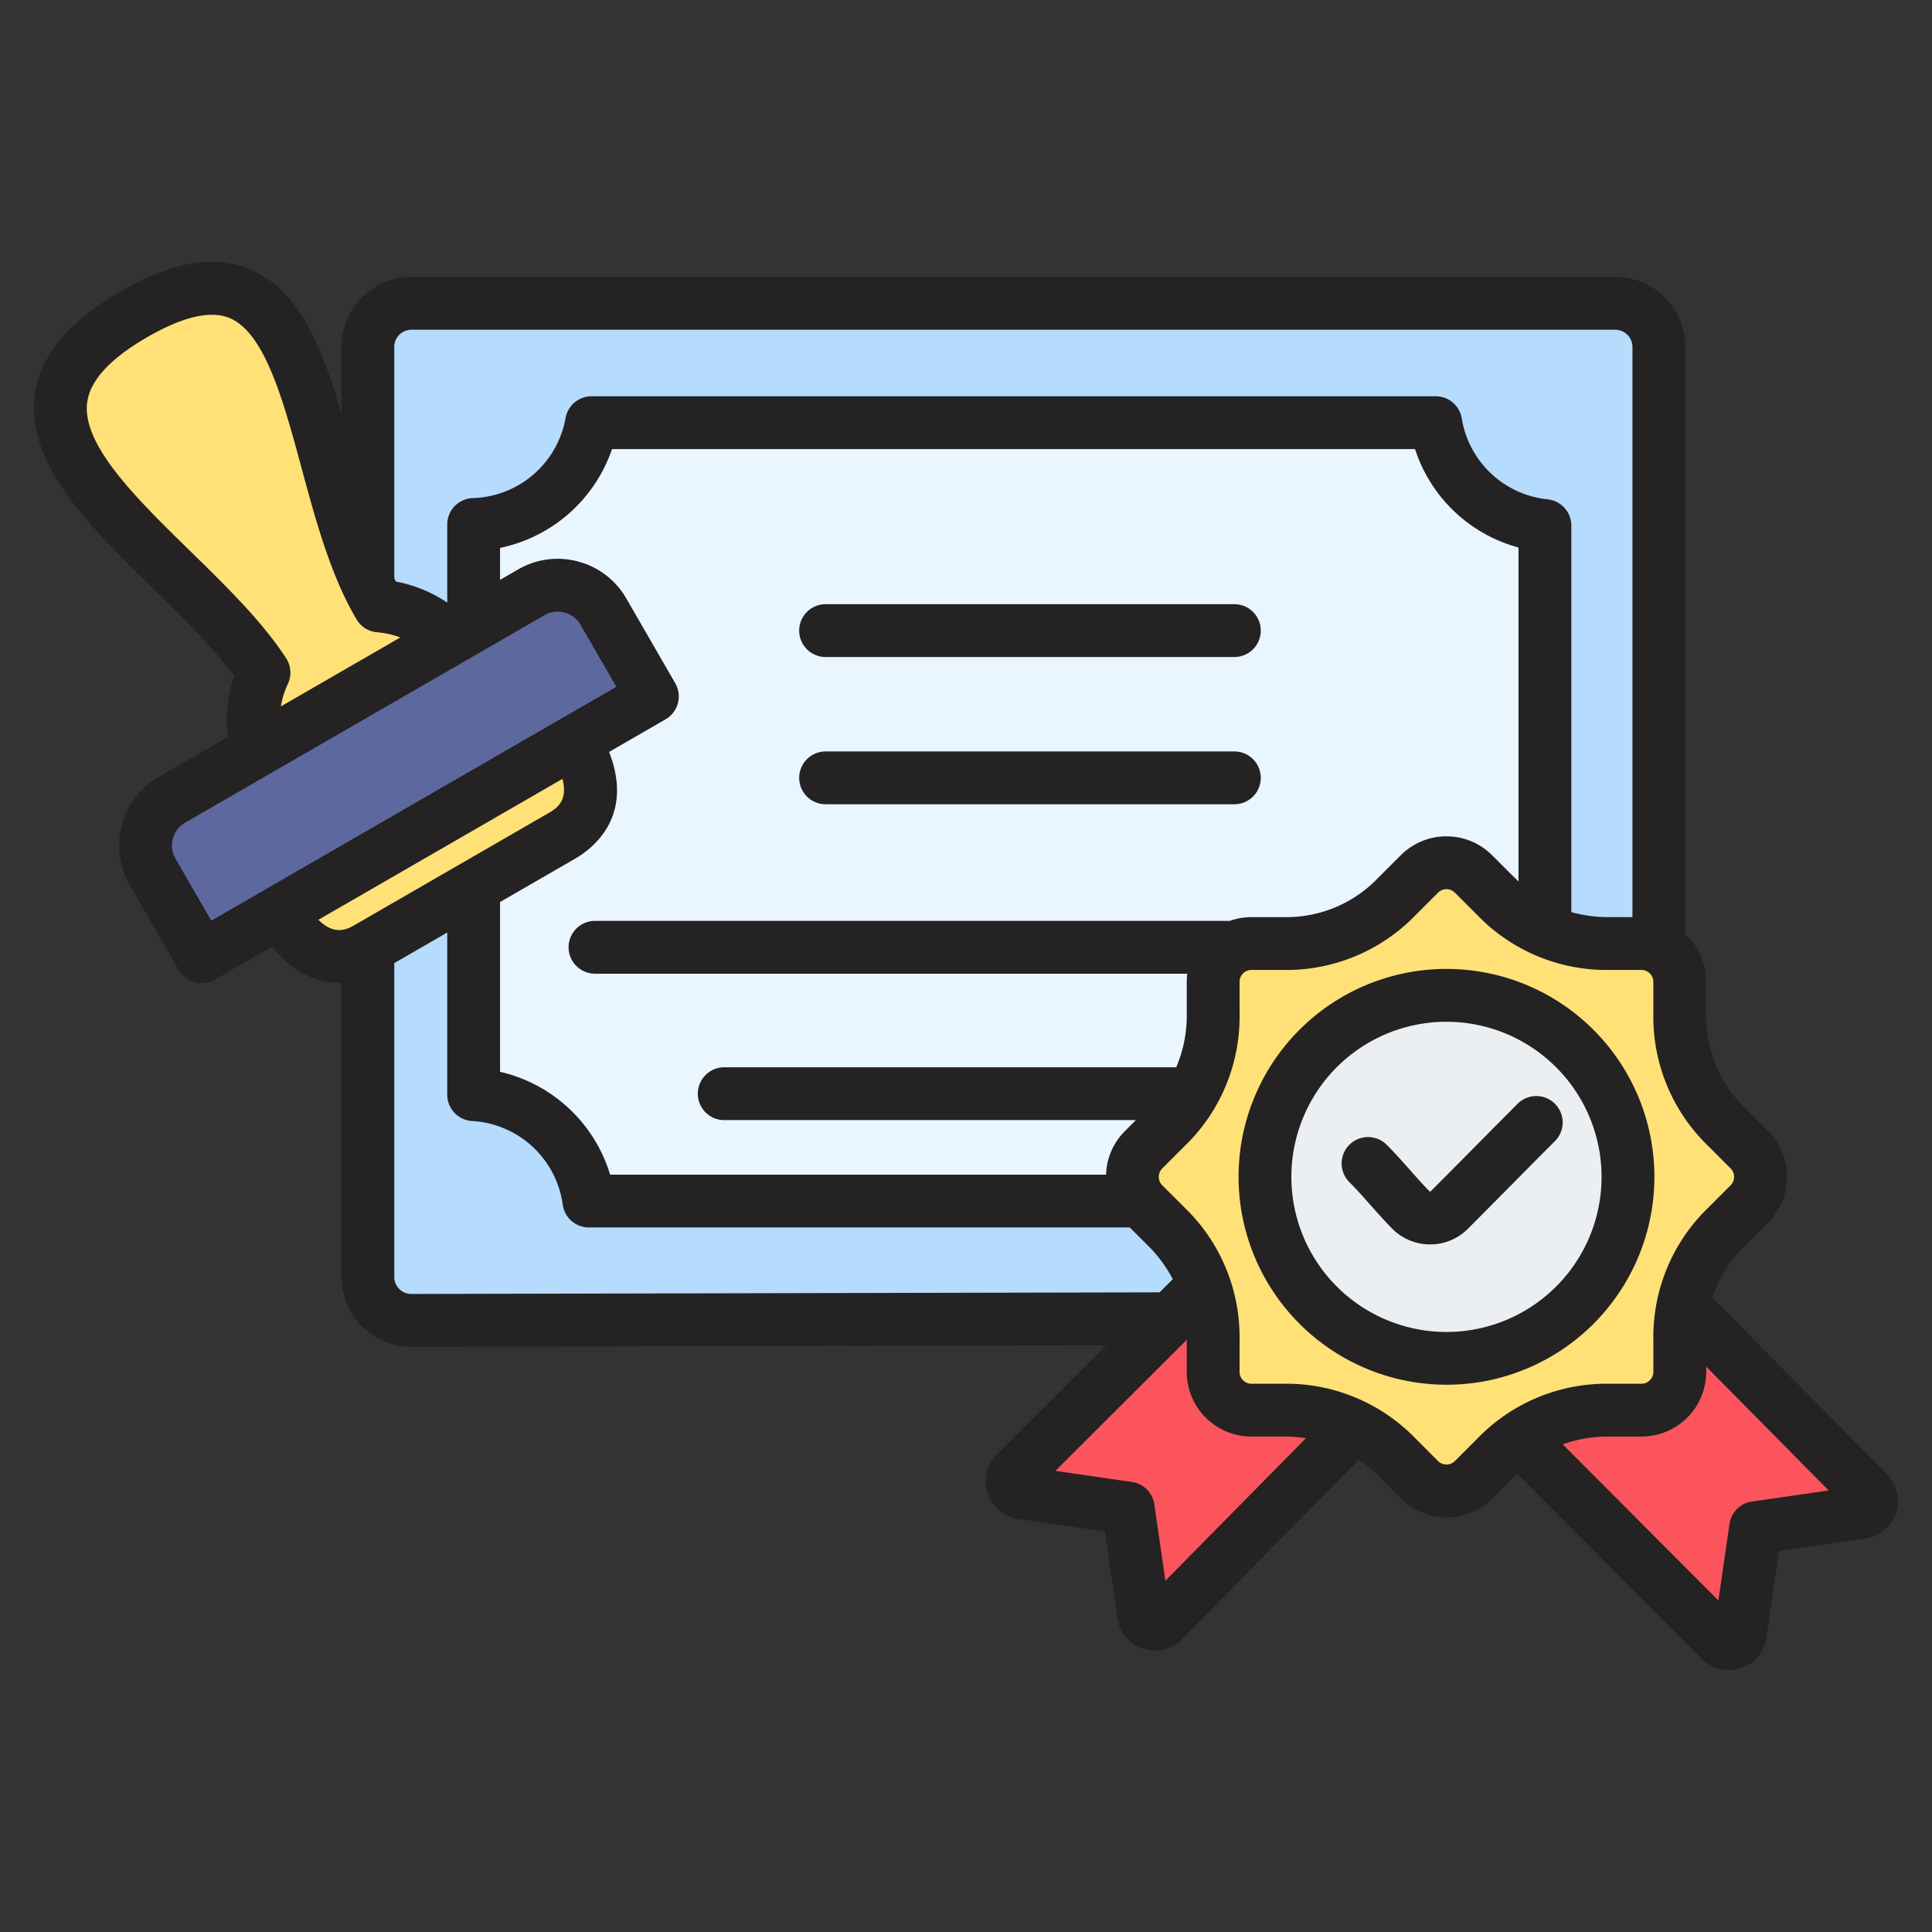 <svg id="Layer_1" viewBox="0 0 512 512" xmlns="http://www.w3.org/2000/svg" data-name="Layer 1"><rect x="0" y="0" width="512" height="512" fill="#333333" stroke="none"/><g fill-rule="evenodd"><path d="m411.979 302.513q-5.77 5.775-11.5 11.58-5.727 5.79-11.48 11.57a14.172 14.172 0 0 1 -20 0c-1.907-1.92-3.84-4.089-5.7-6.19s-3.8-4.28-5.71-6.19a7 7 0 1 1 9.9-9.9c2.212 2.21 4.279 4.541 6.279 6.8 1.81 2.04 3.52 3.96 5.13 5.58a.182.182 0 0 0 .2 0q5.736-5.745 11.43-11.509 5.762-5.838 11.551-11.636a7 7 0 1 1 9.9 9.895zm-77.858-135.4a7 7 0 0 1 -7 7h-108.331a7 7 0 1 1 0-14h108.332a7 7 0 0 1 7 7zm0 39.022a7 7 0 0 1 -7 7h-108.329a7 7 0 1 1 0-14h108.33a7 7 0 0 1 7 7zm130.13 191.787a7.006 7.006 0 0 0 -5.922 5.931l-2.938 20.29-41.238-41.37a35.392 35.392 0 0 1 12.256-2.07h8.642a17.124 17.124 0 0 0 17.108-17.1v-1.44l32.449 32.82-20.358 2.939zm-72.612-16.822a47.6 47.6 0 0 1 34.772-14.4h8.638a3.152 3.152 0 0 0 3.111-3.1v-8.65a47.591 47.591 0 0 1 14.4-34.77l6.109-6.11a3.148 3.148 0 0 0 0-4.39l-6.113-6.12a47.546 47.546 0 0 1 -14.4-34.763v-8.645a3.154 3.154 0 0 0 -3.108-3.107h-8.648a47.567 47.567 0 0 1 -34.76-14.4l-6.11-6.111a3.151 3.151 0 0 0 -4.4 0l-6.113 6.113a47.58 47.58 0 0 1 -34.77 14.4h-8.64a3.146 3.146 0 0 0 -3.109 3.107v8.646a47.584 47.584 0 0 1 -14.4 34.763l-6.121 6.12a3.15 3.15 0 0 0 0 4.39l6.119 6.11a47.622 47.622 0 0 1 14.4 34.77v8.65a3.145 3.145 0 0 0 3.11 3.1h8.64a47.621 47.621 0 0 1 34.772 14.4l6.108 6.12a3.163 3.163 0 0 0 4.4 0l6.106-6.12zm-82.8 37.8-2.929-20.24a6.987 6.987 0 0 0 -5.92-5.919l-20.3-2.941 34.807-34.73v8.53a17.119 17.119 0 0 0 17.109 17.1h8.64a38.142 38.142 0 0 1 5.83.44l-37.24 37.76zm-199.867-75.99h-.013a4.429 4.429 0 0 1 -3.14-1.311 4.49 4.49 0 0 1 -1.33-3.189v-83.18l14.031-8.1v42.97a6.994 6.994 0 0 0 6.608 6.986 25.71 25.71 0 0 1 24 22.151 7 7 0 0 0 6.93 6.059h143.342l4.8 4.79a36.177 36.177 0 0 1 6.6 8.911l-3.508 3.488-198.319.431zm-24.6-99.156c4.419 4.372 7.763 2.446 9.77 1.287l51.158-29.533c2-1.156 5.343-3.089 3.763-9.1l-64.693 37.349zm-28.377.218-9.495-16.438a6.991 6.991 0 0 1 2.546-9.507l95.284-55.009a6.834 6.834 0 0 1 3.436-.922 7.156 7.156 0 0 1 1.84.243 6.909 6.909 0 0 1 4.23 3.228l9.493 16.439-107.336 61.969zm19.836-69.534a6.978 6.978 0 0 1 .45 6.825 22.5 22.5 0 0 0 -1.849 5.944l31.649-18.276a22.336 22.336 0 0 0 -6.11-1.368 7 7 0 0 1 -5.48-3.418c-6.87-11.617-10.807-26.193-14.62-40.286-4.75-17.555-9.66-35.708-19.05-39.585-5.03-2.078-12.359-.373-21.78 5.065-9.85 5.682-15.207 11.52-15.94 17.355-1.42 11.261 13.2 25.55 27.34 39.37 9.37 9.157 19.063 18.623 25.39 28.374zm255.78 68.607h8.64a33.6 33.6 0 0 0 24.872-10.3l6.108-6.11a17.124 17.124 0 0 1 24.19 0l6.12 6.113c.29.292.59.568.882.847v-88.494a39.752 39.752 0 0 1 -27.43-26.087h-212.8a39.92 39.92 0 0 1 -29.669 26.19v8.467l4.809-2.778a21 21 0 0 1 28.631 7.671l12.989 22.5a7 7 0 0 1 -2.558 9.562l-14.972 8.643c6.57 16.864-3.879 25.33-9.117 28.358l-19.786 11.423v44.991a39.769 39.769 0 0 1 29.17 27.252h131.43a16.909 16.909 0 0 1 4.97-11.51l2.934-2.941h-109.095a7 7 0 1 1 0-14h119.78a34.709 34.709 0 0 0 2.791-14.042v-8.645a18.152 18.152 0 0 1 .141-2.113h-156.962a7 7 0 0 1 0-14h168.239a16.935 16.935 0 0 1 5.68-1zm-222.621-155.656a4.559 4.559 0 0 0 -4.5 4.5v61.335c.15.3.293.6.45.9a36.555 36.555 0 0 1 13.582 5.567v-20.69a7 7 0 0 1 6.8-7 25.765 25.765 0 0 0 24.56-21.2 7 7 0 0 1 6.892-5.788h223.707a7 7 0 0 1 6.911 5.883 25.691 25.691 0 0 0 22.74 21.431 7 7 0 0 1 6.292 6.963v102.422a36.341 36.341 0 0 0 9.983 1.334h6.21v-151.159a4.558 4.558 0 0 0 -4.5-4.5zm391.09 303.324-46.269-46.78a34.15 34.15 0 0 1 8.648-13.85l6.112-6.11a17.123 17.123 0 0 0 0-24.19l-6.109-6.117a33.6 33.6 0 0 1 -10.3-24.866v-8.645a17.048 17.048 0 0 0 -5.551-12.574v-155.692a18.522 18.522 0 0 0 -18.5-18.5h-319.121a18.525 18.525 0 0 0 -18.5 18.5v17.844c-5.08-17.628-11.131-32.946-24.331-38.4-9.387-3.878-20.55-1.954-34.12 5.881-14.039 8.105-21.51 17.177-22.83 27.736-2.288 18.16 14.86 34.92 31.44 51.129 7.811 7.63 15.859 15.494 21.41 23.058a36.6 36.6 0 0 0 -1.67 16.176l-18.337 10.587a21 21 0 0 0 -7.673 28.634l12.992 22.5a6.994 6.994 0 0 0 9.558 2.563l15.12-8.731c5.162 6.3 11.28 9.579 17.74 9.579.233 0 .47-.018.7-.025v77.99a18.52 18.52 0 0 0 18.469 18.5h.042l184.23-.4-29.039 28.98a10.028 10.028 0 0 0 5.649 17.03l22.962 3.319 3.33 22.971a9.972 9.972 0 0 0 6.758 8.08 10.145 10.145 0 0 0 3.2.521 9.882 9.882 0 0 0 7.09-2.98l46.973-47.631a38.524 38.524 0 0 1 4.966 4.2l6.113 6.12a17.125 17.125 0 0 0 24.187 0l6.12-6.12c.171-.17.36-.339.529-.51l49.012 49.15a10.028 10.028 0 0 0 17.029-5.65l3.324-22.96 22.967-3.33a10.028 10.028 0 0 0 5.679-16.99zm-116.748-37.74a41.1 41.1 0 1 0 -41.1-41.1 41.142 41.142 0 0 0 41.1 41.1zm0-96.195a55.1 55.1 0 1 0 55.1 55.095 55.166 55.166 0 0 0 -55.1-55.095z" fill="#242222"/><path d="m55.993 243.975 107.339-61.969-9.493-16.439a6.909 6.909 0 0 0 -4.23-3.228 7.156 7.156 0 0 0 -1.84-.243 6.834 6.834 0 0 0 -3.436.922l-95.284 55.009a6.991 6.991 0 0 0 -2.546 9.507z" fill="#5d689e"/><path d="m149.062 206.407-64.692 37.35c4.419 4.372 7.763 2.446 9.77 1.287l51.16-29.536c2-1.156 5.342-3.089 3.762-9.101z" fill="#ffe177"/><path d="m74.43 187.21 31.649-18.276a22.336 22.336 0 0 0 -6.11-1.368 7 7 0 0 1 -5.48-3.418c-6.87-11.617-10.807-26.193-14.62-40.286-4.75-17.555-9.66-35.708-19.05-39.585-5.03-2.078-12.359-.373-21.78 5.065-9.85 5.682-15.207 11.52-15.94 17.355-1.42 11.261 13.2 25.55 27.34 39.37 9.37 9.157 19.063 18.623 25.39 28.374a6.978 6.978 0 0 1 .45 6.825 22.5 22.5 0 0 0 -1.849 5.944z" fill="#ffe177"/><path d="m153.229 148.816a20.809 20.809 0 0 1 12.731 9.749l12.989 22.5a7 7 0 0 1 -2.558 9.562l-14.972 8.643c6.57 16.864-3.879 25.33-9.117 28.358l-19.782 11.422v44.991a39.769 39.769 0 0 1 29.17 27.252h131.43a16.909 16.909 0 0 1 4.97-11.51l2.934-2.941h-109.095a7 7 0 1 1 0-14h119.78a34.709 34.709 0 0 0 2.791-14.042v-8.645a18.152 18.152 0 0 1 .141-2.113h-156.962a7 7 0 0 1 0-14h168.239a16.935 16.935 0 0 1 5.68-1h8.65a33.6 33.6 0 0 0 24.872-10.3l6.108-6.11a17.124 17.124 0 0 1 24.19 0l6.12 6.113c.29.292.59.568.882.847v-88.494a39.752 39.752 0 0 1 -27.43-26.087h-212.8a39.92 39.92 0 0 1 -29.669 26.19v8.467l4.809-2.778a20.8 20.8 0 0 1 15.9-2.078zm65.56 11.3h108.333a7 7 0 0 1 0 14h-108.332a7 7 0 1 1 0-14zm0 39.022h108.333a7 7 0 0 1 0 14h-108.329a7 7 0 1 1 0-14z" fill="#eaf6ff"/><path d="m125.319 132a25.765 25.765 0 0 0 24.56-21.2 7 7 0 0 1 6.892-5.788h223.707a7 7 0 0 1 6.911 5.883 25.691 25.691 0 0 0 22.74 21.431 7 7 0 0 1 6.292 6.963v102.422a36.341 36.341 0 0 0 9.983 1.334h6.21v-151.159a4.558 4.558 0 0 0 -4.5-4.5h-319.124a4.559 4.559 0 0 0 -4.5 4.5v61.335c.15.3.293.6.45.9a36.555 36.555 0 0 1 13.582 5.567v-20.69a7 7 0 0 1 6.797-6.998z" fill="#b5dbfd"/><path d="m149.129 319.234a25.71 25.71 0 0 0 -24-22.151 6.994 6.994 0 0 1 -6.608-6.986v-42.963l-14.031 8.1v83.18a4.49 4.49 0 0 0 1.33 3.189 4.429 4.429 0 0 0 3.14 1.311h.013l198.319-.431 3.508-3.488a36.177 36.177 0 0 0 -6.6-8.911l-4.8-4.79h-143.341a7 7 0 0 1 -6.93-6.06z" fill="#b5dbfd"/><path d="m328.5 268.8a47.584 47.584 0 0 1 -14.4 34.763l-6.121 6.12a3.15 3.15 0 0 0 0 4.39l6.119 6.11a47.622 47.622 0 0 1 14.4 34.77v8.65a3.145 3.145 0 0 0 3.11 3.1h8.64a47.621 47.621 0 0 1 34.772 14.4l6.108 6.12a3.163 3.163 0 0 0 4.4 0l6.106-6.12a47.6 47.6 0 0 1 34.772-14.4h8.638a3.152 3.152 0 0 0 3.111-3.1v-8.65a47.591 47.591 0 0 1 14.4-34.77l6.109-6.11a3.148 3.148 0 0 0 0-4.39l-6.113-6.12a47.546 47.546 0 0 1 -14.4-34.763v-8.645a3.154 3.154 0 0 0 -3.108-3.107h-8.643a47.567 47.567 0 0 1 -34.76-14.4l-6.11-6.111a3.151 3.151 0 0 0 -4.4 0l-6.113 6.113a47.58 47.58 0 0 1 -34.77 14.4h-8.64a3.146 3.146 0 0 0 -3.109 3.107v8.643zm-.27 43.073a55.1 55.1 0 1 1 55.1 55.1 55.163 55.163 0 0 1 -55.101-55.1z" fill="#ffe177"/><path d="m383.329 270.78a41.1 41.1 0 1 0 41.1 41.093 41.145 41.145 0 0 0 -41.1-41.093zm-25.74 32.6a7.009 7.009 0 0 1 9.9 0c2.212 2.21 4.279 4.541 6.279 6.8 1.81 2.04 3.52 3.96 5.13 5.58a.182.182 0 0 0 .2 0q5.736-5.745 11.43-11.509 5.762-5.838 11.551-11.636a7 7 0 1 1 9.9 9.895q-5.77 5.775-11.5 11.58-5.727 5.79-11.48 11.57a14.172 14.172 0 0 1 -20 0c-1.907-1.92-3.84-4.089-5.7-6.19s-3.8-4.28-5.71-6.19a7.009 7.009 0 0 1 0-9.897z" fill="#eceff1"/><g fill="#fb545c"><path d="m331.609 380.7a17.119 17.119 0 0 1 -17.109-17.1v-8.53l-34.807 34.73 20.3 2.941a6.987 6.987 0 0 1 5.92 5.919l2.929 20.24 37.24-37.76a38.142 38.142 0 0 0 -5.83-.44z"/><path d="m414.153 382.773 41.238 41.37 2.938-20.29a7.006 7.006 0 0 1 5.922-5.931l20.358-2.939-32.449-32.82v1.44a17.124 17.124 0 0 1 -17.108 17.1h-8.642a35.392 35.392 0 0 0 -12.257 2.07z"/></g></g></svg>